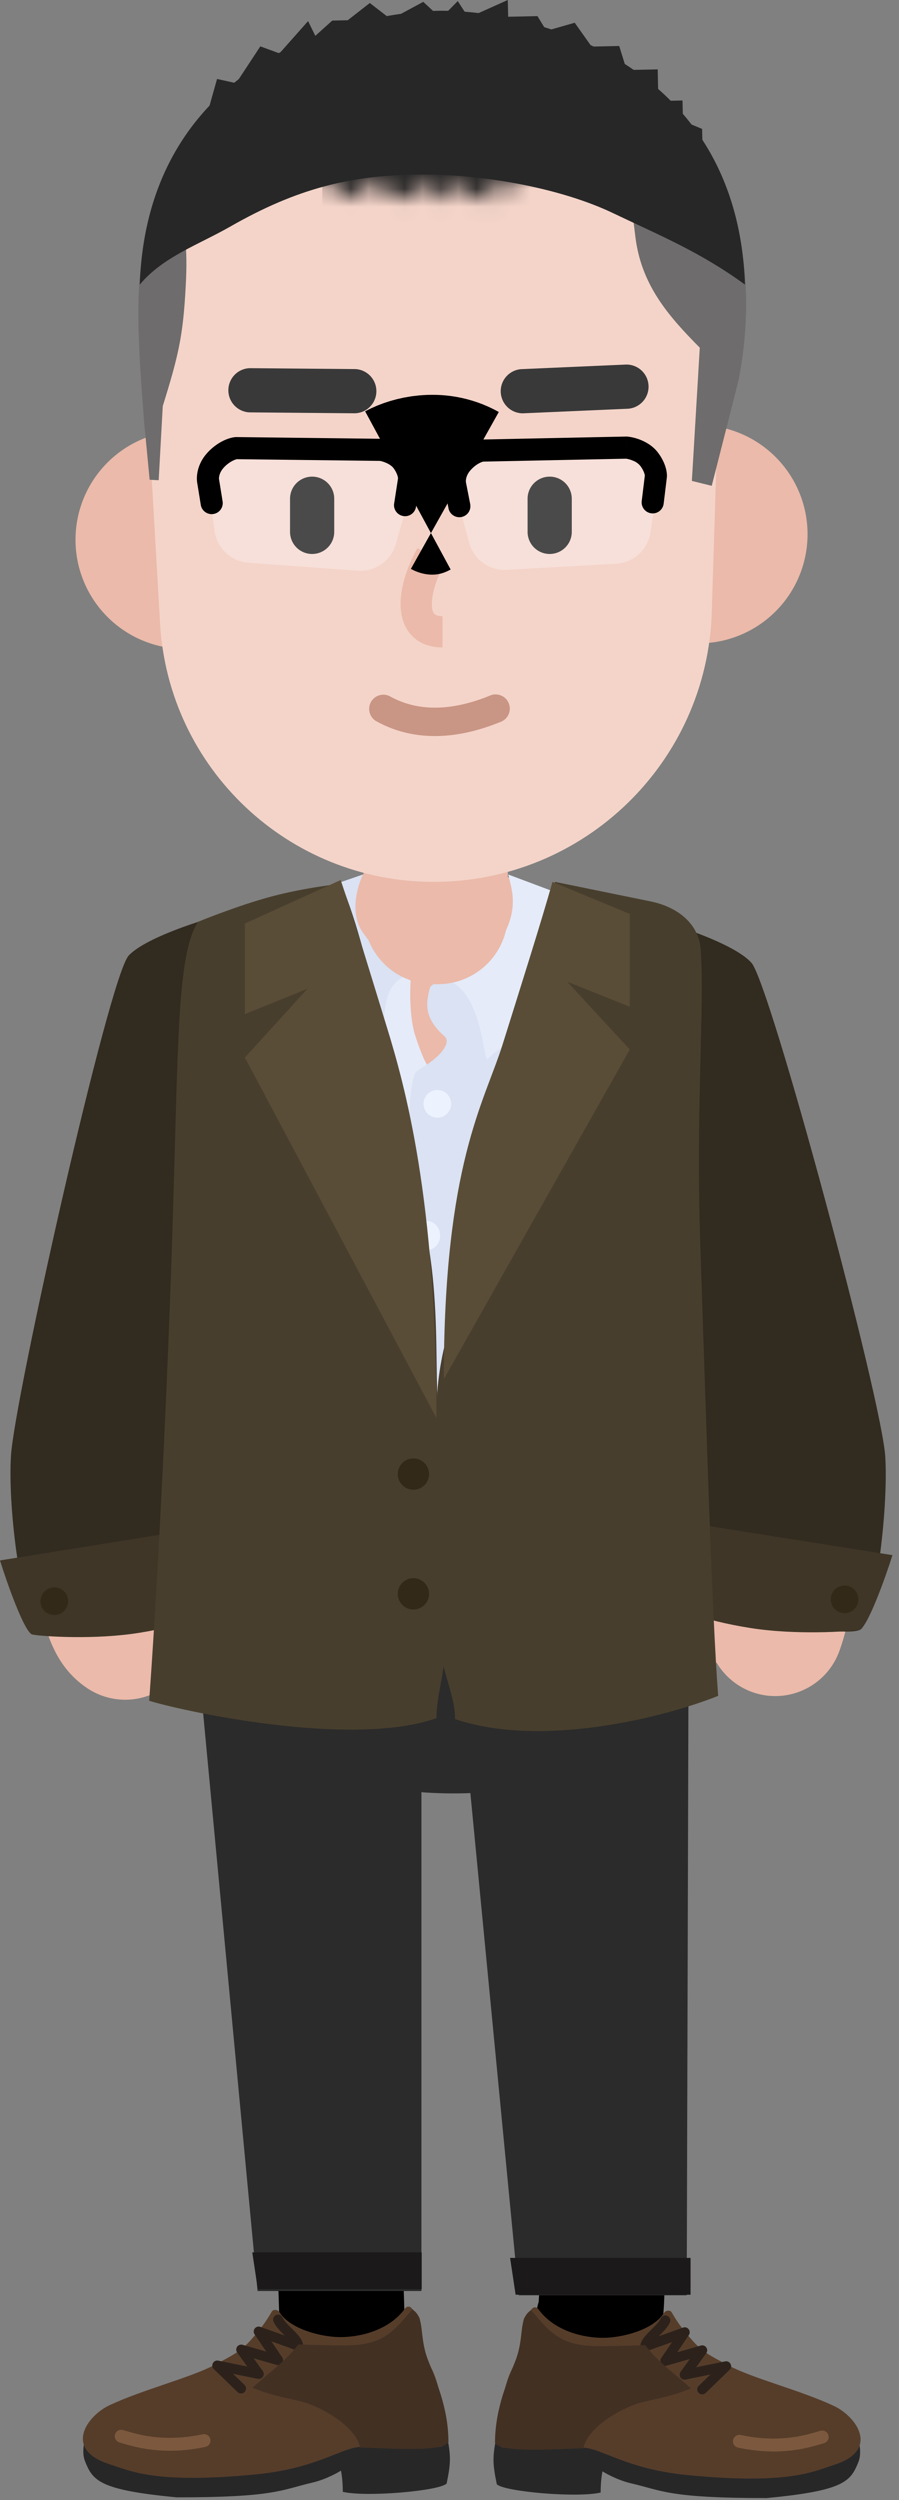 <svg width="50" height="139" fill="none" xmlns="http://www.w3.org/2000/svg"><rect width="100%" height="100%" fill="#808080" stroke="none"/><path d="M16.976 136.363a3.483 3.483 0 0 0 4.807-1.068c.351-.553.488-1.018.586-1.596.044-.256.075-.53.098-.839l.006-.084c.036-.53.052-1.189.052-1.987l-.002-.324-.002-.32c-.014-1.387-.07-3.135-.161-5.189l-.02-.42a496.92 496.92 0 0 0-.739-12.256 3.482 3.482 0 1 0-6.946.504l.062.868.047.664c.247 3.566.482 7.51.63 10.749l.033.764.022.546c.07 1.753.109 3.22.111 4.339v.202l-.001.247c-.004.478-.016.862-.035 1.139l-.007.094a3.485 3.485 0 0 0 1.459 3.967ZM31.416 131.959a3.483 3.483 0 0 0 4.808-1.068c.352-.553.488-1.018.587-1.596.043-.256.074-.53.097-.839l.006-.084c.036-.53.052-1.189.052-1.987l-.002-.324-.002-.32c-.014-1.387-.07-3.135-.161-5.189l-.02-.42a496.92 496.92 0 0 0-.739-12.256 3.482 3.482 0 1 0-6.946.504l.062.868.047.664c.247 3.566.482 7.51.63 10.749l.033.764.022.546c.07 1.753.109 3.22.111 4.339v.202l-.001.247c-.004.478-.016.862-.035 1.139l-.007.094a3.485 3.485 0 0 0 1.459 3.967Z" fill="#000"/><path d="m10.855 90.554 12.584 1.165v35.663h-9.115l-3.469-36.828Z" fill="#2B2B2B"/><path d="m14.339 127.28-.308-2.048h9.423v2.048h-9.115Z" fill="#1B1919"/><path d="M25.225 99.714c6.692 0 12.116-2.794 12.116-6.24s-5.424-6.24-12.116-6.24c-6.691 0-12.115 2.794-12.115 6.24s5.424 6.24 12.115 6.24Z" fill="#2B2B2B"/><path d="M25.4 91.802h12.896l-.103 35.817h-9.341L25.4 91.802Z" fill="#2B2B2B"/><path d="m28.677 127.587-.307-2.048h10.037v2.048h-9.73Z" fill="#1B1919"/><path d="M4.73 136.848c-.193-.476-.055-1.128.053-1.305.108-.178 13.186-.993 13.186-.993 2.171-.179 6.474-.923 6.771.36.368 1.588.351 1.946.1 3.175-.4.41-4.459.768-5.774.461 0-.717-.103-1.178-.103-1.178s-.733.465-1.594.666c-1.755.41-2.09.819-7.526.819-4.36-.409-4.683-.941-5.114-2.005Z" fill="#272727"/><path d="M18.874 129.943c1.09.014 2.754-.344 3.66-1.601.08-.111.243-.128.336-.029.816.877.287.378.615 1.887.323 1.489.596 1.276.92 2.659.223.957.948 3.191 0 3.191h-4.328c-1.024 0-2.407 1.189-5.816 1.523-5.66.555-7.043-.205-8.174-.563-2.57-.816-1.266-2.682 0-3.278 1.856-.873 4.514-1.53 5.867-2.253 1.053-.563 1.415-.738 1.956-1.331.69-.757.982-1.241 1.201-1.617.091-.157.339-.121.436.031.598.949 2.32 1.367 3.327 1.381Z" fill="#563D2A"/><path d="M14.483 129.374a.277.277 0 0 0-.323.417l.648.956-1.316-.376a.277.277 0 0 0-.301.428l.561.78-1.612-.327c-.271-.055-.447.279-.247.471l1.33 1.287a.278.278 0 0 0 .386-.399l-.649-.627 1.375.279a.277.277 0 0 0 .28-.434l-.508-.706 1.282.367a.277.277 0 0 0 .306-.422l-.6-.887 1.388.496c.18.064.37-.069.37-.261 0-.174-.077-.334-.219-.514l-.05-.062-.032-.038a4.057 4.057 0 0 0-.21-.221l-.224-.225-.069-.071a3.2 3.2 0 0 1-.095-.102 1.434 1.434 0 0 1-.227-.307l-.008-.019a.277.277 0 0 0-.507.225c.067.152.175.301.33.472l.054.06.047.049.079.081.112.113-1.351-.483Z" fill="#2C221B"/><path d="M6.638 135.798c.742.225 1.247.344 1.905.415.895.097 1.84.052 2.88-.166a.358.358 0 1 0-.148-.701c-.965.202-1.835.243-2.655.155-.604-.066-1.07-.176-1.774-.389a.358.358 0 1 0-.208.686Z" fill="#7C593E"/><path d="M14.041 132.759c1.003-.921 1.749-1.382 2.55-2.407.435 0 1.009.052 2.664.052 2.156 0 2.727-.922 3.68-1.998.724.461.351 1.434.852 2.766.402 1.065 1.154 2.663 1.154 4.609-.351.614-3.811.307-4.914.307-.25-1.229-2.206-2.253-3.077-2.509-.764-.225-1.655-.308-2.909-.82Z" fill="#423023"/><path d="M47.742 136.888c.193-.475.054-1.128-.054-1.305-.107-.177-13.186-.994-13.186-.994-2.17-.177-6.473-.922-6.77.361-.369 1.587-.352 1.946-.101 3.175.401.41 4.46.768 5.775.461 0-.717.102-1.178.102-1.178s.734.465 1.594.666c1.755.409 2.091.819 7.527.819 4.36-.41 4.683-.941 5.113-2.005Z" fill="#272727"/><path d="M33.598 129.983c-1.09.014-2.754-.344-3.661-1.601-.08-.111-.243-.128-.336-.029-.815.877-.287.378-.614 1.887-.324 1.489-.597 1.277-.92 2.659-.224.957-.949 3.191 0 3.191h4.328c1.023 0 2.406 1.189 5.816 1.523 5.66.555 7.043-.205 8.173-.563 2.571-.816 1.266-2.681 0-3.278-1.855-.873-4.514-1.529-5.867-2.253-1.053-.563-1.414-.738-1.955-1.331-.69-.756-.983-1.24-1.202-1.617-.09-.156-.339-.121-.435.032-.598.948-2.32 1.367-3.327 1.38Z" fill="#563D2A"/><path d="M36.777 131.107a.277.277 0 0 0 .305.422l1.282-.366-.508.706a.277.277 0 0 0 .28.434l1.375-.278-.648.626a.277.277 0 0 0 .385.399l1.33-1.286c.2-.192.025-.526-.247-.471l-1.612.326.561-.78a.277.277 0 0 0-.3-.428l-1.316.376.647-.956a.277.277 0 0 0-.323-.417l-1.35.482.112-.112.05-.052c.049-.05.09-.093.13-.138.154-.171.262-.32.33-.472a.278.278 0 0 0-.5-.241l-.007.016a1.363 1.363 0 0 1-.235.326l-.049.053-.054.057-.085.087-.25.25-.062.064c-.066.07-.104.114-.157.178-.157.192-.243.361-.243.544 0 .192.19.325.37.261l1.389-.496-.6.886Z" fill="#2C221B"/><path d="m45.626 135.153-.148.044-.153.044c-.546.157-.96.244-1.473.3-.82.088-1.69.047-2.656-.155a.358.358 0 1 0-.147.701c1.04.218 1.985.263 2.88.166.656-.07 1.16-.189 1.904-.414a.358.358 0 1 0-.207-.686Z" fill="#7C593E"/><path d="M38.43 132.799c-1.002-.922-1.748-1.382-2.55-2.407-.435 0-1.009.052-2.663.052-2.156 0-2.728-.922-3.68-1.998-.724.461-.352 1.434-.853 2.766-.401 1.065-1.153 2.663-1.153 4.609.35.614 3.81.307 4.914.307.25-1.229 2.206-2.253 3.076-2.509.764-.225 1.656-.308 2.91-.82Z" fill="#423023"/><path d="m9.755 88.151-.017-.07a9.818 9.818 0 0 1-.18-1.31l-.01-.142-.01-.145c-.1-1.516-.06-3.562.114-6.011.31-4.366 1.026-9.8 1.837-14.523a3.79 3.79 0 1 0-7.47-1.282l-.08.467c-.816 4.838-1.527 10.3-1.847 14.802l-.019.28-.019.282c-.175 2.714-.201 5.025-.05 6.888.1 1.218.275 2.267.558 3.176.436 1.399 1.126 2.539 2.329 3.325a3.79 3.79 0 0 0 4.864-5.737ZM36.717 64.637c1.82 3.228 3.032 8.191 3.447 13.64.353 4.628.052 9.055-.588 10.885l-.02.055a3.79 3.79 0 0 0 7.124 2.59c1.094-3.009 1.472-8.452 1.041-14.106-.492-6.46-1.952-12.443-4.403-16.787a3.79 3.79 0 1 0-6.601 3.723Z" fill="#EBBAAA"/><path d="M7.477 55.945c0-2.407 5.274-4.863 8.961-6.031l4.814-1.597c.67-.021 5.276.17 5.94.262l7.477 2.503c3.543.49 6.45 2.38 6.094 5.939l-1.276 15.29.354 20.147c.007.185-8.213-2.142-8.399-2.151l-14.338 2.486-7.63-.343c-.179-.01-.271-.53-.256-.71l1.025-21.315-2.766-14.48Z" fill="#EBBAAA"/><path d="M41.798 53.537c-.83-.942-3.562-1.894-4.825-2.252.797 12.076.884 35.56 1.172 36.789.361 1.535 9.019 3.121 9.74 2.507.722-.614 1.533-6.396 1.353-9.568-.18-3.172-6.403-26.3-7.44-27.476Z" fill="#322B1F"/><path d="M47.793 90.614c.45-.082 1.485-3.004 1.843-4.148L37.04 84.469c-.154 1.041-.44 3.298-.359 3.994.103.87 2.458 1.639 5.019 2.049 2.56.41 5.53.204 6.094.102Z" fill="#3F3627"/><path d="M7.16 53.127c.883-.942 3.788-1.893 5.13-2.251-.847 12.076-2.617 36.535-2.924 37.763-.383 1.535-6.55 2.487-7.318 1.873-.767-.614-1.63-6.397-1.438-9.57.192-3.172 5.448-26.638 6.55-27.815Z" fill="#322B1F"/><path d="M1.805 90.882C1.364 90.8.351 87.897 0 86.76l12.335-1.984c.15 1.035.431 3.277.35 3.969-.1.865-2.406 1.628-4.913 2.035-2.507.407-5.415.204-5.967.102Z" fill="#3F3627"/><path d="m19.87 48.846.358-.256 5.325 1.69 2.51-1.588.973.41 1.024 3.226-5.992 1.331-4.813-1.638.614-3.175Z" fill="#EBBAAA"/><path d="M23.125 57.677c-.493-1.483-.247-3.632-.247-3.632l-2.217.87L18 49.545c-3.071.562-3.203.766-5.42 1.79-2.645 1.22-2.119 5.32-2.513 10.895l-.542 30.536 7.292 1.177 4.878.05 2.168-34.628s-.246-.205-.738-1.688Z" fill="#E5EBF9"/><path d="M24.73 57.626c-1.226-1.074-1.021-1.926-.802-2.762l.519-.409 3.017-.307 2.923-4.297s4.195.614 5.61 1.433c1.413.818 2.262 9.77 2.262 9.77l.66 31.866h-7.374l-8.324-1.487c-.125-10.707-1.222-31.212 0-31.914 1.603-.92 1.792-1.645 1.509-1.893Z" fill="#DAE2F3"/><path d="M28.063 57.533a.512.512 0 1 0 0-1.024.512.512 0 0 0 0 1.024Z" fill="#DAE2F3"/><path d="M20.177 57.02a.512.512 0 1 0 0-1.024.512.512 0 0 0 0 1.025Z" fill="#E5EBF9"/><path d="M24.324 62.142a.768.768 0 1 0 0-1.537.768.768 0 0 0 0 1.537Z" fill="#EDF2FF"/><path d="M46.973 89.692a.768.768 0 1 0 0-1.536.768.768 0 0 0 0 1.536ZM3.021 89.795a.768.768 0 1 0 0-1.537.768.768 0 0 0 0 1.537Z" fill="#332918"/><path d="M23.71 69.516c.424 0 .768-.367.768-.82 0-.452-.344-.819-.768-.819-.424 0-.768.367-.768.82 0 .452.344.819.768.819ZM23.3 76.787a.768.768 0 1 0 0-1.536.768.768 0 0 0 0 1.536Z" fill="#EDF2FF"/><path d="M28.37 51.132c.352-1.165 0-1.997-.103-2.51l2.868 1.076s.973 1.229.359 4.045c-.674 3.086-3.65 4.302-4.353 5.121-.307.359-.205-3.994-2.56-4.455 1.075-.256 3.123-1.075 3.789-3.277Z" fill="#E5EBF9"/><path d="M20.182 51.849c-.723-1.025-.348-2.461 0-3.227l-2.515.87s-1.446 2.49-.664 4.897c.971 2.99 4.433 4.07 4.402 3.707-.307-3.707.921-3.57 1.434-4.045-.87-.205-1.697-.841-2.657-2.202Z" fill="#DAE2F3"/><path d="M22.192 62.632c-.74-3.154-1.312-8.814-3.215-13.497 0 0-1.976.204-3.858.705-1.883.5-4.1 1.41-4.1 1.41-1.2 1.845-1.097 6.865-1.436 17.425-.338 10.56-.935 21.131-1.287 25.886 1.48.479 11.116 2.672 15.98.97 0-1.23.428-2.402.48-3.79.165-4.535-.4-8.852-.48-16.512-.072-6.76-.995-7.964-2.084-12.597Z" fill="#483E2D"/><path d="m13.622 51.348 5.325-2.418c.82 2.418 1.653 5.205 2.56 8.15 1.025 3.323 2.766 9.573 2.766 21.756L13.622 58.799l3.482-3.826-3.482 1.41v-5.035Z" fill="#5A4D37"/><path d="M28.755 63.87c0-3.1.223-10.35 2.114-14.838l5.332 1.09c1.431.293 2.655 1.194 2.766 2.65.236 3.07-.274 8.683-.022 16.285.337 10.117.648 20.677.998 25.232-2.968 1.192-9.802 2.923-14.635 1.292 0-1.06-.358-1.69-.819-3.676-.02-3.562-.272-7.44-.204-13.61.07-6.475 4.47-11.324 4.47-14.424Z" fill="#483E2D"/><path d="m35.027 50.816-4.301-1.784c-.547 1.982-1.858 6.12-2.766 9.02-1.024 3.27-3.277 6.64-3.277 18.633L35.027 58.35l-3.482-3.766 3.482 1.387v-5.154Z" fill="#5A4D37"/><path d="M22.993 82.83a.87.87 0 1 0 0-1.741.87.87 0 0 0 0 1.741ZM22.993 89.487a.87.87 0 1 0 0-1.74.87.87 0 0 0 0 1.74Z" fill="#332918"/><path d="M24.362 42.58h-.257a3.883 3.883 0 0 0-3.883 3.882v4.375a3.883 3.883 0 0 0 3.883 3.883h.257a3.883 3.883 0 0 0 3.883-3.883v-4.375a3.883 3.883 0 0 0-3.883-3.882ZM38.844 35.772a6.07 6.07 0 1 0 0-12.14 6.07 6.07 0 0 0 0 12.14ZM10.27 36.08a6.07 6.07 0 1 1-.001-12.14 6.07 6.07 0 0 1 0 12.14Z" fill="#EBBAAA"/><path d="M8.398 18.46c0-8.683 7.039-15.721 15.722-15.721 8.682 0 15.72 7.038 15.72 15.721v7.425l-.252 8.15c-.258 8.357-7.108 14.997-15.468 14.997-8.078 0-14.753-6.302-15.217-14.366l-.505-8.78V18.46Z" fill="#F4D4C9"/><path d="M20.92 40.094c2.006 1.115 4.374 1.086 6.93.04a.789.789 0 1 0-.598-1.46c-2.143.878-4.02.9-5.566.041a.789.789 0 0 0-.766 1.379Z" fill="#C99584"/><path d="M29.343 27.729v1.843a1.229 1.229 0 1 0 2.458 0V27.73a1.229 1.229 0 1 0-2.458 0ZM16.131 27.729v1.843a1.229 1.229 0 1 0 2.458 0V27.73a1.229 1.229 0 0 0-2.458 0Z" fill="#000"/><path d="m29.075 22.981 5.865-.256a1.23 1.23 0 0 0-.108-2.456l-5.864.257a1.23 1.23 0 0 0 .107 2.455ZM19.763 20.521l-5.87-.051a1.23 1.23 0 0 0-.021 2.458l5.87.051a1.23 1.23 0 0 0 .02-2.458Z" fill="#393939"/><path d="M23.22 30.475c-.622 1.097-.984 2.296-.937 3.274.064 1.344.907 2.248 2.328 2.248v-1.741c-.444 0-.567-.132-.59-.59-.028-.607.241-1.499.714-2.333l-1.515-.858Z" fill="#EBBAAA"/><path d="M25.359 27.437a2.048 2.048 0 0 1 1.865-2.575l7.238-.401a2.048 2.048 0 0 1 2.138 2.352l-.423 2.793a2.049 2.049 0 0 1-1.912 1.738l-6.084.338a2.048 2.048 0 0 1-2.092-1.516l-.73-2.729Z" fill="#fff" fill-opacity=".29"/><path d="M24.946 28.27a.615.615 0 0 0 1.207-.236l-1.207.235Zm.374-1.292.604-.117-.005-.022-.006-.022-.593.161Zm1.497-1.926-.012-.614h-.028l-.028.004.069.61Zm8.039-.165.063-.61-.038-.005h-.038l.013.615Zm1.62 1.606.61.075.001-.006v-.005l-.61-.064Zm-.785 1.364a.614.614 0 1 0 1.22.148l-1.22-.148Zm-9.538.177-.23-1.173-1.206.235.23 1.173 1.206-.235Zm-.24-1.217c.002.005-.015-.078.014-.216.028-.126.093-.288.24-.454l-.924-.812c-.585.666-.621 1.415-.515 1.805l1.185-.323Zm.253-.67c.169-.191.34-.314.48-.388.149-.08.241-.096.24-.096l-.137-1.221c-.349.039-.97.285-1.505.893l.922.812Zm.664-.48 8.038-.165-.025-1.23-8.038.166.025 1.229Zm7.962-.168c.076.008.242.041.418.117a.992.992 0 0 1 .399.283l.978-.743c-.254-.335-.6-.543-.89-.668a2.792 2.792 0 0 0-.778-.212l-.127 1.223Zm.817.4c.126.167.192.312.225.415.037.114.027.156.031.115l1.223.128c.033-.324-.09-.861-.5-1.4l-.98.742Zm.258.52-.176 1.438 1.22.148.175-1.438-1.22-.148Z" fill="#000"/><path d="M11.56 26.715a2.048 2.048 0 0 1 2.18-2.314l7.23.529a2.048 2.048 0 0 1 1.819 2.607l-.778 2.716a2.048 2.048 0 0 1-2.119 1.479l-6.077-.445a2.048 2.048 0 0 1-1.88-1.771l-.375-2.8Z" fill="#fff" fill-opacity=".29"/><path d="M11.167 28.07a.614.614 0 1 0 1.213-.196l-1.213.196Zm.416-1.278.607-.098-.004-.022-.005-.022-.598.142Zm1.559-1.877.007-.614h-.028l-.027.002.048.612Zm8.04.097.083-.61-.038-.005h-.039l-.007.615Zm1.567 1.657.607.094.001-.005v-.005l-.608-.084Zm-.83 1.337a.615.615 0 0 0 1.215.189l-1.214-.189Zm-9.539-.132-.19-1.18-1.214.196.191 1.18 1.213-.196Zm-.2-1.224c.002.005-.013-.08.022-.215.031-.126.102-.285.253-.447l-.896-.84c-.607.645-.667 1.393-.574 1.786l1.196-.284Zm.275-.662a1.74 1.74 0 0 1 .493-.372c.15-.075.244-.088.242-.088l-.096-1.225c-.35.027-.98.254-1.535.844l.896.841Zm.68-.458 8.039.096.014-1.229-8.039-.096-.014 1.229Zm7.963.09c.076.01.24.05.413.131.175.082.311.185.39.296l1.002-.71c-.243-.344-.582-.563-.868-.698a2.788 2.788 0 0 0-.77-.236l-.168 1.217Zm.803.427c.12.17.182.318.212.422.033.116.021.157.027.116l1.218.168c.044-.323-.063-.864-.455-1.417l-1.002.711Zm.24.528-.221 1.431 1.214.189.222-1.432-1.214-.188Z" fill="#000"/><path d="M22.686 27.268c.444-.24 1.587-.574 2.611 0" stroke="#000" stroke-width="10"/><path d="M35.334 13.134c-.317-2.664-.604-4.577-.815-6.353-.15-1.259-.166-1.58 3.41 1.057 3.578 2.636 4.114 8.42 3.14 13.336l-1.484 5.838-1.105-.273.44-7.408c-1.803-1.814-3.268-3.532-3.586-6.197ZM10.326 15.976c.148-2.679-.154-2.54-.055-4.327.07-1.265.505-.988-1.753 1.332-1.246 1.28-.777 6.78-.512 10.378l.316 3.315.503.028.228-4.124c.89-2.858 1.126-3.923 1.273-6.602Z" fill="#6E6C6C"/><path fill-rule="evenodd" clip-rule="evenodd" d="M24.648.597h-.045c-4.83.016-16.395 2.695-16.83 15.228 1.284-1.544 3.268-2.217 5.03-3.225 3.708-2.12 6.736-2.897 10.754-2.897 3.453 0 7.688.781 10.548 2.151 2.559 1.225 4.827 2.145 7.328 3.97C41 3.293 29.478.615 24.648.598Z" fill="#272727"/><path d="m12.072 4.39-.991 3.521 13.067-2.024 14.933 2.73-.031-1.449-1.066-.442-.025-1.139-1.342.03-.038-1.76-1.727.037-.413-1.337-1.535.034-.94-1.326-1.573.449-.498-.818-1.63.035L28.241 0l-2.186.98-.596-.92-.938.953-.98-.91-1.802.97-1.171-.906-1.227.958-.863.02-.941.848-.402-.82-1.592 1.795-1.064-.39-1.347 2.047-1.06-.235Z" fill="#272727"/><mask id="mask0_0_178" style="mask-type:luminance" maskUnits="userSpaceOnUse" x="9" y="2" width="30" height="10"><path d="M11.003 6.865 9.667 4.35l13.412 1.017 14.933-2.73-.031 1.449-1.065.443-.025 1.138-1.343-.03-.038 1.76-1.727-.037-.413 1.337-1.534-.034-.94 1.326-1.574-.448-.498.817-1.63-.035-.02.931-2.186-.98-.596.92-.94-.953-.979.911-1.802-.971-1.17.906-1.228-.958-.863-.019-.94-.849-.403.82-1.592-1.795-1.064.391-1.347-2.048-1.06.236Z" fill="#272727"/></mask><g mask="url('#mask0_0_178')"><path d="M33.913 5.504h-15.99V16.37h15.99V5.504Z" fill="#272727"/></g></svg>